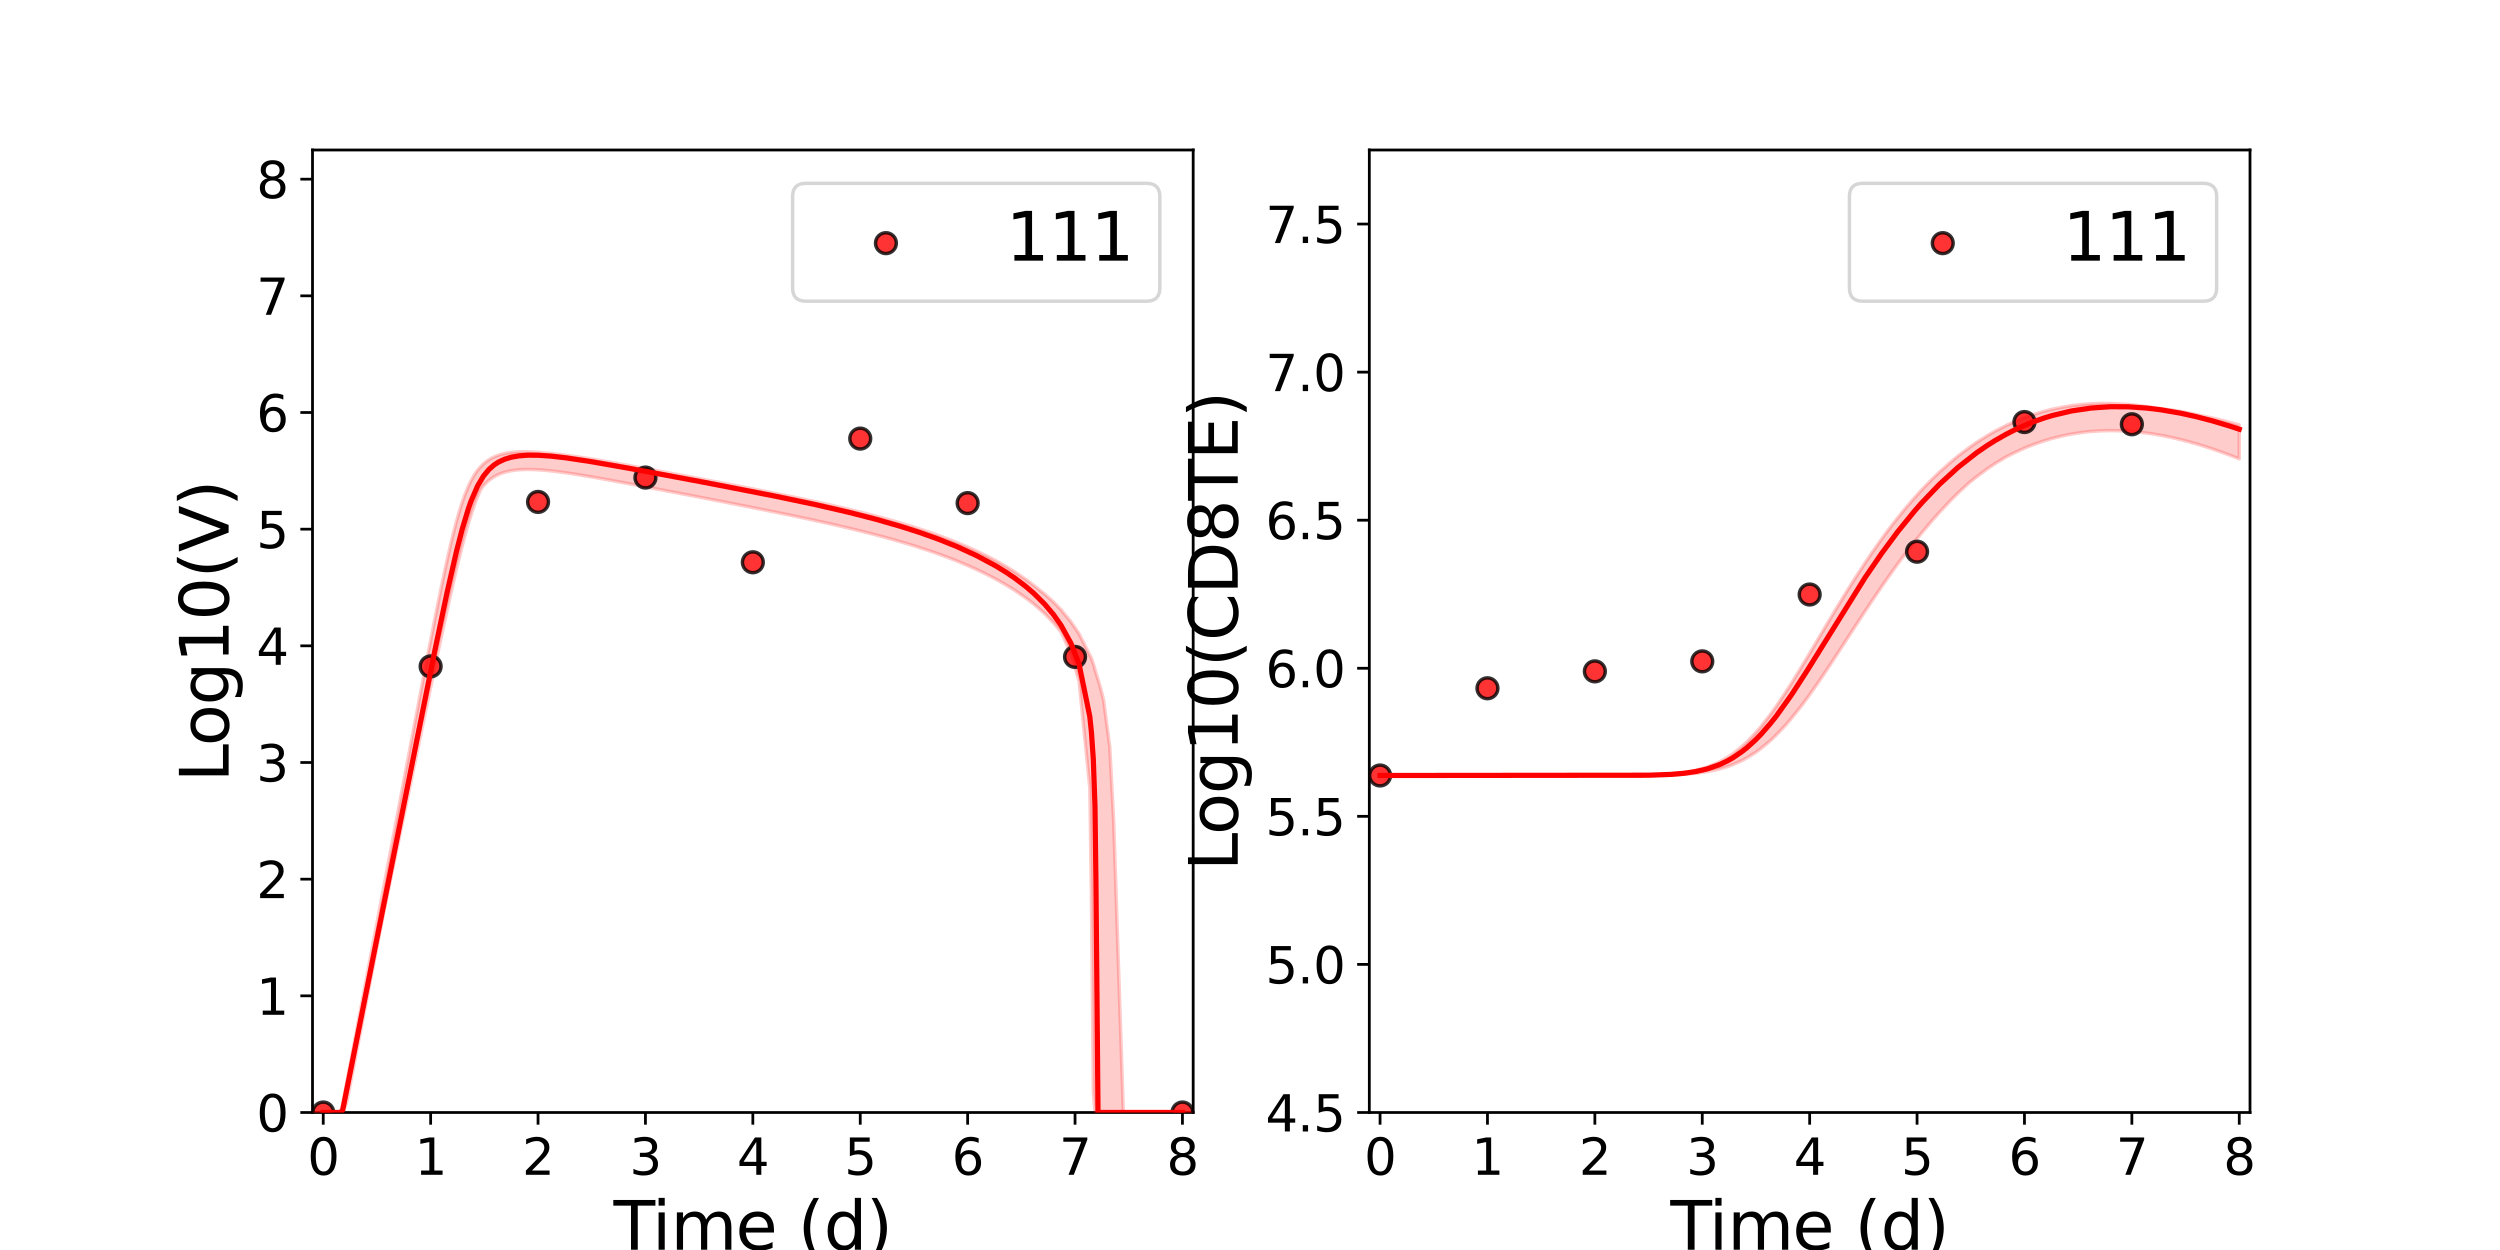 <?xml version="1.0" encoding="utf-8" standalone="no"?>
<!DOCTYPE svg PUBLIC "-//W3C//DTD SVG 1.1//EN"
  "http://www.w3.org/Graphics/SVG/1.1/DTD/svg11.dtd">
<svg xmlns:xlink="http://www.w3.org/1999/xlink" width="720pt" height="360pt" viewBox="0 0 720 360" xmlns="http://www.w3.org/2000/svg" version="1.1">
 <defs>
  <style type="text/css">*{stroke-linejoin: round; stroke-linecap: butt}</style>
 </defs>
 <g id="figure_1">
  <g id="patch_1">
   <path d="M 0 360 
L 720 360 
L 720 0 
L 0 0 
z
" style="fill: #ffffff"/>
  </g>
  <g id="axes_1">
   <g id="patch_2">
    <path d="M 90 320.4 
L 343.636 320.4 
L 343.636 43.2 
L 90 43.2 
z
" style="fill: #ffffff"/>
   </g>
   <g id="matplotlib.axis_1">
    <g id="xtick_1">
     <g id="line2d_1">
      <defs>
       <path id="m0a33c062af" d="M 0 0 
L 0 3.5 
" style="stroke: #000000; stroke-width: 0.8"/>
      </defs>
      <g>
       <use xlink:href="#m0a33c062af" x="93.093" y="320.4" style="stroke: #000000; stroke-width: 0.8"/>
      </g>
     </g>
     <g id="text_1">
      <!-- 0 -->
      <g transform="translate(88.512 338.342) scale(0.144 -0.144)">
       <defs>
        <path id="DejaVuSans-30" d="M 2034 4250 
Q 1547 4250 1301 3770 
Q 1056 3291 1056 2328 
Q 1056 1369 1301 889 
Q 1547 409 2034 409 
Q 2525 409 2770 889 
Q 3016 1369 3016 2328 
Q 3016 3291 2770 3770 
Q 2525 4250 2034 4250 
z
M 2034 4750 
Q 2819 4750 3233 4129 
Q 3647 3509 3647 2328 
Q 3647 1150 3233 529 
Q 2819 -91 2034 -91 
Q 1250 -91 836 529 
Q 422 1150 422 2328 
Q 422 3509 836 4129 
Q 1250 4750 2034 4750 
z
" transform="scale(0.016)"/>
       </defs>
       <use xlink:href="#DejaVuSans-30"/>
      </g>
     </g>
    </g>
    <g id="xtick_2">
     <g id="line2d_2">
      <g>
       <use xlink:href="#m0a33c062af" x="124.024" y="320.4" style="stroke: #000000; stroke-width: 0.8"/>
      </g>
     </g>
     <g id="text_2">
      <!-- 1 -->
      <g transform="translate(119.443 338.342) scale(0.144 -0.144)">
       <defs>
        <path id="DejaVuSans-31" d="M 794 531 
L 1825 531 
L 1825 4091 
L 703 3866 
L 703 4441 
L 1819 4666 
L 2450 4666 
L 2450 531 
L 3481 531 
L 3481 0 
L 794 0 
L 794 531 
z
" transform="scale(0.016)"/>
       </defs>
       <use xlink:href="#DejaVuSans-31"/>
      </g>
     </g>
    </g>
    <g id="xtick_3">
     <g id="line2d_3">
      <g>
       <use xlink:href="#m0a33c062af" x="154.956" y="320.4" style="stroke: #000000; stroke-width: 0.8"/>
      </g>
     </g>
     <g id="text_3">
      <!-- 2 -->
      <g transform="translate(150.375 338.342) scale(0.144 -0.144)">
       <defs>
        <path id="DejaVuSans-32" d="M 1228 531 
L 3431 531 
L 3431 0 
L 469 0 
L 469 531 
Q 828 903 1448 1529 
Q 2069 2156 2228 2338 
Q 2531 2678 2651 2914 
Q 2772 3150 2772 3378 
Q 2772 3750 2511 3984 
Q 2250 4219 1831 4219 
Q 1534 4219 1204 4116 
Q 875 4013 500 3803 
L 500 4441 
Q 881 4594 1212 4672 
Q 1544 4750 1819 4750 
Q 2544 4750 2975 4387 
Q 3406 4025 3406 3419 
Q 3406 3131 3298 2873 
Q 3191 2616 2906 2266 
Q 2828 2175 2409 1742 
Q 1991 1309 1228 531 
z
" transform="scale(0.016)"/>
       </defs>
       <use xlink:href="#DejaVuSans-32"/>
      </g>
     </g>
    </g>
    <g id="xtick_4">
     <g id="line2d_4">
      <g>
       <use xlink:href="#m0a33c062af" x="185.887" y="320.4" style="stroke: #000000; stroke-width: 0.8"/>
      </g>
     </g>
     <g id="text_4">
      <!-- 3 -->
      <g transform="translate(181.306 338.342) scale(0.144 -0.144)">
       <defs>
        <path id="DejaVuSans-33" d="M 2597 2516 
Q 3050 2419 3304 2112 
Q 3559 1806 3559 1356 
Q 3559 666 3084 287 
Q 2609 -91 1734 -91 
Q 1441 -91 1130 -33 
Q 819 25 488 141 
L 488 750 
Q 750 597 1062 519 
Q 1375 441 1716 441 
Q 2309 441 2620 675 
Q 2931 909 2931 1356 
Q 2931 1769 2642 2001 
Q 2353 2234 1838 2234 
L 1294 2234 
L 1294 2753 
L 1863 2753 
Q 2328 2753 2575 2939 
Q 2822 3125 2822 3475 
Q 2822 3834 2567 4026 
Q 2313 4219 1838 4219 
Q 1578 4219 1281 4162 
Q 984 4106 628 3988 
L 628 4550 
Q 988 4650 1302 4700 
Q 1616 4750 1894 4750 
Q 2613 4750 3031 4423 
Q 3450 4097 3450 3541 
Q 3450 3153 3228 2886 
Q 3006 2619 2597 2516 
z
" transform="scale(0.016)"/>
       </defs>
       <use xlink:href="#DejaVuSans-33"/>
      </g>
     </g>
    </g>
    <g id="xtick_5">
     <g id="line2d_5">
      <g>
       <use xlink:href="#m0a33c062af" x="216.818" y="320.4" style="stroke: #000000; stroke-width: 0.8"/>
      </g>
     </g>
     <g id="text_5">
      <!-- 4 -->
      <g transform="translate(212.237 338.342) scale(0.144 -0.144)">
       <defs>
        <path id="DejaVuSans-34" d="M 2419 4116 
L 825 1625 
L 2419 1625 
L 2419 4116 
z
M 2253 4666 
L 3047 4666 
L 3047 1625 
L 3713 1625 
L 3713 1100 
L 3047 1100 
L 3047 0 
L 2419 0 
L 2419 1100 
L 313 1100 
L 313 1709 
L 2253 4666 
z
" transform="scale(0.016)"/>
       </defs>
       <use xlink:href="#DejaVuSans-34"/>
      </g>
     </g>
    </g>
    <g id="xtick_6">
     <g id="line2d_6">
      <g>
       <use xlink:href="#m0a33c062af" x="247.749" y="320.4" style="stroke: #000000; stroke-width: 0.8"/>
      </g>
     </g>
     <g id="text_6">
      <!-- 5 -->
      <g transform="translate(243.168 338.342) scale(0.144 -0.144)">
       <defs>
        <path id="DejaVuSans-35" d="M 691 4666 
L 3169 4666 
L 3169 4134 
L 1269 4134 
L 1269 2991 
Q 1406 3038 1543 3061 
Q 1681 3084 1819 3084 
Q 2600 3084 3056 2656 
Q 3513 2228 3513 1497 
Q 3513 744 3044 326 
Q 2575 -91 1722 -91 
Q 1428 -91 1123 -41 
Q 819 9 494 109 
L 494 744 
Q 775 591 1075 516 
Q 1375 441 1709 441 
Q 2250 441 2565 725 
Q 2881 1009 2881 1497 
Q 2881 1984 2565 2268 
Q 2250 2553 1709 2553 
Q 1456 2553 1204 2497 
Q 953 2441 691 2322 
L 691 4666 
z
" transform="scale(0.016)"/>
       </defs>
       <use xlink:href="#DejaVuSans-35"/>
      </g>
     </g>
    </g>
    <g id="xtick_7">
     <g id="line2d_7">
      <g>
       <use xlink:href="#m0a33c062af" x="278.681" y="320.4" style="stroke: #000000; stroke-width: 0.8"/>
      </g>
     </g>
     <g id="text_7">
      <!-- 6 -->
      <g transform="translate(274.1 338.342) scale(0.144 -0.144)">
       <defs>
        <path id="DejaVuSans-36" d="M 2113 2584 
Q 1688 2584 1439 2293 
Q 1191 2003 1191 1497 
Q 1191 994 1439 701 
Q 1688 409 2113 409 
Q 2538 409 2786 701 
Q 3034 994 3034 1497 
Q 3034 2003 2786 2293 
Q 2538 2584 2113 2584 
z
M 3366 4563 
L 3366 3988 
Q 3128 4100 2886 4159 
Q 2644 4219 2406 4219 
Q 1781 4219 1451 3797 
Q 1122 3375 1075 2522 
Q 1259 2794 1537 2939 
Q 1816 3084 2150 3084 
Q 2853 3084 3261 2657 
Q 3669 2231 3669 1497 
Q 3669 778 3244 343 
Q 2819 -91 2113 -91 
Q 1303 -91 875 529 
Q 447 1150 447 2328 
Q 447 3434 972 4092 
Q 1497 4750 2381 4750 
Q 2619 4750 2861 4703 
Q 3103 4656 3366 4563 
z
" transform="scale(0.016)"/>
       </defs>
       <use xlink:href="#DejaVuSans-36"/>
      </g>
     </g>
    </g>
    <g id="xtick_8">
     <g id="line2d_8">
      <g>
       <use xlink:href="#m0a33c062af" x="309.612" y="320.4" style="stroke: #000000; stroke-width: 0.8"/>
      </g>
     </g>
     <g id="text_8">
      <!-- 7 -->
      <g transform="translate(305.031 338.342) scale(0.144 -0.144)">
       <defs>
        <path id="DejaVuSans-37" d="M 525 4666 
L 3525 4666 
L 3525 4397 
L 1831 0 
L 1172 0 
L 2766 4134 
L 525 4134 
L 525 4666 
z
" transform="scale(0.016)"/>
       </defs>
       <use xlink:href="#DejaVuSans-37"/>
      </g>
     </g>
    </g>
    <g id="xtick_9">
     <g id="line2d_9">
      <g>
       <use xlink:href="#m0a33c062af" x="340.543" y="320.4" style="stroke: #000000; stroke-width: 0.8"/>
      </g>
     </g>
     <g id="text_9">
      <!-- 8 -->
      <g transform="translate(335.962 338.342) scale(0.144 -0.144)">
       <defs>
        <path id="DejaVuSans-38" d="M 2034 2216 
Q 1584 2216 1326 1975 
Q 1069 1734 1069 1313 
Q 1069 891 1326 650 
Q 1584 409 2034 409 
Q 2484 409 2743 651 
Q 3003 894 3003 1313 
Q 3003 1734 2745 1975 
Q 2488 2216 2034 2216 
z
M 1403 2484 
Q 997 2584 770 2862 
Q 544 3141 544 3541 
Q 544 4100 942 4425 
Q 1341 4750 2034 4750 
Q 2731 4750 3128 4425 
Q 3525 4100 3525 3541 
Q 3525 3141 3298 2862 
Q 3072 2584 2669 2484 
Q 3125 2378 3379 2068 
Q 3634 1759 3634 1313 
Q 3634 634 3220 271 
Q 2806 -91 2034 -91 
Q 1263 -91 848 271 
Q 434 634 434 1313 
Q 434 1759 690 2068 
Q 947 2378 1403 2484 
z
M 1172 3481 
Q 1172 3119 1398 2916 
Q 1625 2713 2034 2713 
Q 2441 2713 2670 2916 
Q 2900 3119 2900 3481 
Q 2900 3844 2670 4047 
Q 2441 4250 2034 4250 
Q 1625 4250 1398 4047 
Q 1172 3844 1172 3481 
z
" transform="scale(0.016)"/>
       </defs>
       <use xlink:href="#DejaVuSans-38"/>
      </g>
     </g>
    </g>
    <g id="text_10">
     <!-- Time (d) -->
     <g transform="translate(176.693 359.925) scale(0.192 -0.192)">
      <defs>
       <path id="DejaVuSans-54" d="M -19 4666 
L 3928 4666 
L 3928 4134 
L 2272 4134 
L 2272 0 
L 1638 0 
L 1638 4134 
L -19 4134 
L -19 4666 
z
" transform="scale(0.016)"/>
       <path id="DejaVuSans-69" d="M 603 3500 
L 1178 3500 
L 1178 0 
L 603 0 
L 603 3500 
z
M 603 4863 
L 1178 4863 
L 1178 4134 
L 603 4134 
L 603 4863 
z
" transform="scale(0.016)"/>
       <path id="DejaVuSans-6d" d="M 3328 2828 
Q 3544 3216 3844 3400 
Q 4144 3584 4550 3584 
Q 5097 3584 5394 3201 
Q 5691 2819 5691 2113 
L 5691 0 
L 5113 0 
L 5113 2094 
Q 5113 2597 4934 2840 
Q 4756 3084 4391 3084 
Q 3944 3084 3684 2787 
Q 3425 2491 3425 1978 
L 3425 0 
L 2847 0 
L 2847 2094 
Q 2847 2600 2669 2842 
Q 2491 3084 2119 3084 
Q 1678 3084 1418 2786 
Q 1159 2488 1159 1978 
L 1159 0 
L 581 0 
L 581 3500 
L 1159 3500 
L 1159 2956 
Q 1356 3278 1631 3431 
Q 1906 3584 2284 3584 
Q 2666 3584 2933 3390 
Q 3200 3197 3328 2828 
z
" transform="scale(0.016)"/>
       <path id="DejaVuSans-65" d="M 3597 1894 
L 3597 1613 
L 953 1613 
Q 991 1019 1311 708 
Q 1631 397 2203 397 
Q 2534 397 2845 478 
Q 3156 559 3463 722 
L 3463 178 
Q 3153 47 2828 -22 
Q 2503 -91 2169 -91 
Q 1331 -91 842 396 
Q 353 884 353 1716 
Q 353 2575 817 3079 
Q 1281 3584 2069 3584 
Q 2775 3584 3186 3129 
Q 3597 2675 3597 1894 
z
M 3022 2063 
Q 3016 2534 2758 2815 
Q 2500 3097 2075 3097 
Q 1594 3097 1305 2825 
Q 1016 2553 972 2059 
L 3022 2063 
z
" transform="scale(0.016)"/>
       <path id="DejaVuSans-20" transform="scale(0.016)"/>
       <path id="DejaVuSans-28" d="M 1984 4856 
Q 1566 4138 1362 3434 
Q 1159 2731 1159 2009 
Q 1159 1288 1364 580 
Q 1569 -128 1984 -844 
L 1484 -844 
Q 1016 -109 783 600 
Q 550 1309 550 2009 
Q 550 2706 781 3412 
Q 1013 4119 1484 4856 
L 1984 4856 
z
" transform="scale(0.016)"/>
       <path id="DejaVuSans-64" d="M 2906 2969 
L 2906 4863 
L 3481 4863 
L 3481 0 
L 2906 0 
L 2906 525 
Q 2725 213 2448 61 
Q 2172 -91 1784 -91 
Q 1150 -91 751 415 
Q 353 922 353 1747 
Q 353 2572 751 3078 
Q 1150 3584 1784 3584 
Q 2172 3584 2448 3432 
Q 2725 3281 2906 2969 
z
M 947 1747 
Q 947 1113 1208 752 
Q 1469 391 1925 391 
Q 2381 391 2643 752 
Q 2906 1113 2906 1747 
Q 2906 2381 2643 2742 
Q 2381 3103 1925 3103 
Q 1469 3103 1208 2742 
Q 947 2381 947 1747 
z
" transform="scale(0.016)"/>
       <path id="DejaVuSans-29" d="M 513 4856 
L 1013 4856 
Q 1481 4119 1714 3412 
Q 1947 2706 1947 2009 
Q 1947 1309 1714 600 
Q 1481 -109 1013 -844 
L 513 -844 
Q 928 -128 1133 580 
Q 1338 1288 1338 2009 
Q 1338 2731 1133 3434 
Q 928 4138 513 4856 
z
" transform="scale(0.016)"/>
      </defs>
      <use xlink:href="#DejaVuSans-54"/>
      <use xlink:href="#DejaVuSans-69" x="57.959"/>
      <use xlink:href="#DejaVuSans-6d" x="85.742"/>
      <use xlink:href="#DejaVuSans-65" x="183.154"/>
      <use xlink:href="#DejaVuSans-20" x="244.678"/>
      <use xlink:href="#DejaVuSans-28" x="276.465"/>
      <use xlink:href="#DejaVuSans-64" x="315.479"/>
      <use xlink:href="#DejaVuSans-29" x="378.955"/>
     </g>
    </g>
   </g>
   <g id="matplotlib.axis_2">
    <g id="ytick_1">
     <g id="line2d_10">
      <defs>
       <path id="me1264d3f5f" d="M 0 0 
L -3.5 0 
" style="stroke: #000000; stroke-width: 0.8"/>
      </defs>
      <g>
       <use xlink:href="#me1264d3f5f" x="90" y="320.4" style="stroke: #000000; stroke-width: 0.8"/>
      </g>
     </g>
     <g id="text_11">
      <!-- 0 -->
      <g transform="translate(73.838 325.871) scale(0.144 -0.144)">
       <use xlink:href="#DejaVuSans-30"/>
      </g>
     </g>
    </g>
    <g id="ytick_2">
     <g id="line2d_11">
      <g>
       <use xlink:href="#me1264d3f5f" x="90" y="286.8" style="stroke: #000000; stroke-width: 0.8"/>
      </g>
     </g>
     <g id="text_12">
      <!-- 1 -->
      <g transform="translate(73.838 292.271) scale(0.144 -0.144)">
       <use xlink:href="#DejaVuSans-31"/>
      </g>
     </g>
    </g>
    <g id="ytick_3">
     <g id="line2d_12">
      <g>
       <use xlink:href="#me1264d3f5f" x="90" y="253.2" style="stroke: #000000; stroke-width: 0.8"/>
      </g>
     </g>
     <g id="text_13">
      <!-- 2 -->
      <g transform="translate(73.838 258.671) scale(0.144 -0.144)">
       <use xlink:href="#DejaVuSans-32"/>
      </g>
     </g>
    </g>
    <g id="ytick_4">
     <g id="line2d_13">
      <g>
       <use xlink:href="#me1264d3f5f" x="90" y="219.6" style="stroke: #000000; stroke-width: 0.8"/>
      </g>
     </g>
     <g id="text_14">
      <!-- 3 -->
      <g transform="translate(73.838 225.071) scale(0.144 -0.144)">
       <use xlink:href="#DejaVuSans-33"/>
      </g>
     </g>
    </g>
    <g id="ytick_5">
     <g id="line2d_14">
      <g>
       <use xlink:href="#me1264d3f5f" x="90" y="186" style="stroke: #000000; stroke-width: 0.8"/>
      </g>
     </g>
     <g id="text_15">
      <!-- 4 -->
      <g transform="translate(73.838 191.471) scale(0.144 -0.144)">
       <use xlink:href="#DejaVuSans-34"/>
      </g>
     </g>
    </g>
    <g id="ytick_6">
     <g id="line2d_15">
      <g>
       <use xlink:href="#me1264d3f5f" x="90" y="152.4" style="stroke: #000000; stroke-width: 0.8"/>
      </g>
     </g>
     <g id="text_16">
      <!-- 5 -->
      <g transform="translate(73.838 157.871) scale(0.144 -0.144)">
       <use xlink:href="#DejaVuSans-35"/>
      </g>
     </g>
    </g>
    <g id="ytick_7">
     <g id="line2d_16">
      <g>
       <use xlink:href="#me1264d3f5f" x="90" y="118.8" style="stroke: #000000; stroke-width: 0.8"/>
      </g>
     </g>
     <g id="text_17">
      <!-- 6 -->
      <g transform="translate(73.838 124.271) scale(0.144 -0.144)">
       <use xlink:href="#DejaVuSans-36"/>
      </g>
     </g>
    </g>
    <g id="ytick_8">
     <g id="line2d_17">
      <g>
       <use xlink:href="#me1264d3f5f" x="90" y="85.2" style="stroke: #000000; stroke-width: 0.8"/>
      </g>
     </g>
     <g id="text_18">
      <!-- 7 -->
      <g transform="translate(73.838 90.671) scale(0.144 -0.144)">
       <use xlink:href="#DejaVuSans-37"/>
      </g>
     </g>
    </g>
    <g id="ytick_9">
     <g id="line2d_18">
      <g>
       <use xlink:href="#me1264d3f5f" x="90" y="51.6" style="stroke: #000000; stroke-width: 0.8"/>
      </g>
     </g>
     <g id="text_19">
      <!-- 8 -->
      <g transform="translate(73.838 57.071) scale(0.144 -0.144)">
       <use xlink:href="#DejaVuSans-38"/>
      </g>
     </g>
    </g>
    <g id="text_20">
     <!-- Log10(V) -->
     <g transform="translate(65.845 225.224) rotate(-90) scale(0.192 -0.192)">
      <defs>
       <path id="DejaVuSans-4c" d="M 628 4666 
L 1259 4666 
L 1259 531 
L 3531 531 
L 3531 0 
L 628 0 
L 628 4666 
z
" transform="scale(0.016)"/>
       <path id="DejaVuSans-6f" d="M 1959 3097 
Q 1497 3097 1228 2736 
Q 959 2375 959 1747 
Q 959 1119 1226 758 
Q 1494 397 1959 397 
Q 2419 397 2687 759 
Q 2956 1122 2956 1747 
Q 2956 2369 2687 2733 
Q 2419 3097 1959 3097 
z
M 1959 3584 
Q 2709 3584 3137 3096 
Q 3566 2609 3566 1747 
Q 3566 888 3137 398 
Q 2709 -91 1959 -91 
Q 1206 -91 779 398 
Q 353 888 353 1747 
Q 353 2609 779 3096 
Q 1206 3584 1959 3584 
z
" transform="scale(0.016)"/>
       <path id="DejaVuSans-67" d="M 2906 1791 
Q 2906 2416 2648 2759 
Q 2391 3103 1925 3103 
Q 1463 3103 1205 2759 
Q 947 2416 947 1791 
Q 947 1169 1205 825 
Q 1463 481 1925 481 
Q 2391 481 2648 825 
Q 2906 1169 2906 1791 
z
M 3481 434 
Q 3481 -459 3084 -895 
Q 2688 -1331 1869 -1331 
Q 1566 -1331 1297 -1286 
Q 1028 -1241 775 -1147 
L 775 -588 
Q 1028 -725 1275 -790 
Q 1522 -856 1778 -856 
Q 2344 -856 2625 -561 
Q 2906 -266 2906 331 
L 2906 616 
Q 2728 306 2450 153 
Q 2172 0 1784 0 
Q 1141 0 747 490 
Q 353 981 353 1791 
Q 353 2603 747 3093 
Q 1141 3584 1784 3584 
Q 2172 3584 2450 3431 
Q 2728 3278 2906 2969 
L 2906 3500 
L 3481 3500 
L 3481 434 
z
" transform="scale(0.016)"/>
       <path id="DejaVuSans-56" d="M 1831 0 
L 50 4666 
L 709 4666 
L 2188 738 
L 3669 4666 
L 4325 4666 
L 2547 0 
L 1831 0 
z
" transform="scale(0.016)"/>
      </defs>
      <use xlink:href="#DejaVuSans-4c"/>
      <use xlink:href="#DejaVuSans-6f" x="53.963"/>
      <use xlink:href="#DejaVuSans-67" x="115.145"/>
      <use xlink:href="#DejaVuSans-31" x="178.621"/>
      <use xlink:href="#DejaVuSans-30" x="242.244"/>
      <use xlink:href="#DejaVuSans-28" x="305.867"/>
      <use xlink:href="#DejaVuSans-56" x="344.881"/>
      <use xlink:href="#DejaVuSans-29" x="413.289"/>
     </g>
    </g>
   </g>
   <g id="patch_3">
    <path d="M 90 320.4 
L 90 43.2 
" style="fill: none; stroke: #000000; stroke-width: 0.8; stroke-linejoin: miter; stroke-linecap: square"/>
   </g>
   <g id="patch_4">
    <path d="M 343.636 320.4 
L 343.636 43.2 
" style="fill: none; stroke: #000000; stroke-width: 0.8; stroke-linejoin: miter; stroke-linecap: square"/>
   </g>
   <g id="patch_5">
    <path d="M 90 320.4 
L 343.636 320.4 
" style="fill: none; stroke: #000000; stroke-width: 0.8; stroke-linejoin: miter; stroke-linecap: square"/>
   </g>
   <g id="patch_6">
    <path d="M 90 43.2 
L 343.636 43.2 
" style="fill: none; stroke: #000000; stroke-width: 0.8; stroke-linejoin: miter; stroke-linecap: square"/>
   </g>
   <g id="PolyCollection_1">
    <defs>
     <path id="m815c08f122" d="M 93.093 -39.6 
L 93.093 -39.6 
L 93.095 -39.6 
L 93.109 -39.6 
L 93.252 -39.6 
L 93.428 -39.6 
L 93.907 -39.6 
L 94.227 -39.6 
L 95.071 -39.6 
L 95.526 -39.6 
L 96.601 -39.6 
L 97.126 -39.6 
L 98.122 -39.6 
L 98.712 -39.6 
L 99.731 -42.064 
L 100.364 -45.12 
L 101.366 -50.28 
L 102.034 -53.709 
L 103.031 -58.831 
L 103.723 -62.378 
L 104.709 -67.44 
L 105.417 -71.071 
L 106.487 -76.558 
L 107.178 -80.106 
L 108.111 -84.888 
L 108.823 -88.542 
L 109.827 -93.69 
L 110.53 -97.247 
L 111.461 -101.727 
L 112.175 -105.165 
L 113.166 -109.932 
L 113.868 -113.313 
L 114.786 -117.729 
L 115.497 -121.152 
L 116.47 -125.832 
L 117.17 -129.2 
L 118.081 -133.577 
L 118.789 -136.978 
L 119.753 -141.606 
L 120.45 -144.951 
L 121.357 -149.295 
L 122.062 -152.67 
L 123.023 -157.259 
L 123.719 -160.58 
L 124.631 -164.912 
L 125.337 -168.258 
L 126.31 -172.833 
L 127.013 -176.123 
L 128.049 -180.917 
L 128.742 -184.09 
L 129.687 -188.346 
L 130.407 -191.527 
L 131.438 -195.952 
L 132.163 -198.966 
L 133.141 -202.861 
L 133.882 -205.647 
L 134.929 -209.335 
L 135.666 -211.707 
L 136.793 -215.001 
L 137.531 -216.901 
L 138.48 -219.077 
L 139.22 -220.084 
L 140.117 -221.034 
L 140.826 -221.662 
L 141.579 -222.225 
L 142.332 -222.702 
L 142.968 -223.049 
L 143.636 -223.366 
L 144.226 -223.607 
L 144.817 -223.82 
L 145.342 -223.981 
L 145.877 -224.129 
L 146.344 -224.239 
L 146.825 -224.342 
L 147.237 -224.418 
L 147.669 -224.491 
L 148.035 -224.543 
L 148.421 -224.591 
L 148.748 -224.629 
L 149.094 -224.663 
L 149.39 -224.688 
L 149.701 -224.711 
L 149.972 -224.73 
L 150.253 -224.745 
L 150.505 -224.757 
L 150.761 -224.766 
L 151.018 -224.775 
L 151.243 -224.78 
L 151.484 -224.784 
L 151.724 -224.787 
L 151.941 -224.787 
L 152.16 -224.787 
L 152.378 -224.786 
L 152.597 -224.785 
L 152.816 -224.781 
L 153.035 -224.777 
L 153.254 -224.771 
L 153.473 -224.763 
L 153.691 -224.754 
L 153.91 -224.746 
L 154.129 -224.738 
L 154.348 -224.729 
L 154.567 -224.717 
L 154.785 -224.705 
L 155.004 -224.693 
L 155.223 -224.678 
L 155.442 -224.663 
L 155.661 -224.647 
L 155.88 -224.632 
L 156.098 -224.616 
L 156.317 -224.6 
L 156.536 -224.581 
L 156.755 -224.562 
L 156.974 -224.544 
L 157.193 -224.523 
L 157.411 -224.501 
L 157.63 -224.48 
L 157.849 -224.458 
L 158.068 -224.437 
L 158.287 -224.415 
L 158.506 -224.393 
L 158.724 -224.369 
L 158.943 -224.344 
L 159.162 -224.32 
L 159.381 -224.295 
L 159.6 -224.268 
L 159.818 -224.242 
L 160.037 -224.216 
L 160.257 -224.19 
L 160.477 -224.163 
L 160.699 -224.134 
L 160.922 -224.106 
L 161.147 -224.077 
L 161.374 -224.047 
L 161.603 -224.016 
L 161.833 -223.984 
L 162.066 -223.952 
L 162.302 -223.92 
L 162.539 -223.887 
L 162.779 -223.854 
L 163.022 -223.819 
L 164.195 -223.647 
L 164.549 -223.594 
L 165.833 -223.396 
L 166.302 -223.321 
L 167.644 -223.104 
L 168.232 -223.007 
L 169.65 -222.768 
L 170.353 -222.648 
L 171.847 -222.387 
L 172.661 -222.244 
L 174.241 -221.962 
L 175.162 -221.796 
L 176.834 -221.491 
L 177.861 -221.302 
L 179.635 -220.974 
L 180.765 -220.763 
L 182.854 -220.371 
L 184.045 -220.146 
L 185.995 -219.777 
L 187.309 -219.527 
L 189.581 -219.094 
L 190.974 -218.827 
L 193.182 -218.404 
L 194.697 -218.113 
L 197.205 -217.63 
L 198.792 -217.323 
L 201.197 -216.858 
L 202.894 -216.529 
L 205.539 -216.016 
L 207.29 -215.674 
L 209.805 -215.183 
L 211.639 -214.823 
L 214.324 -214.294 
L 216.192 -213.924 
L 218.999 -213.364 
L 220.87 -212.988 
L 223.418 -212.473 
L 225.352 -212.077 
L 228.028 -211.524 
L 229.986 -211.114 
L 232.76 -210.525 
L 234.722 -210.1 
L 237.588 -209.47 
L 239.548 -209.029 
L 242.204 -208.42 
L 244.234 -207.941 
L 247.054 -207.262 
L 249.136 -206.741 
L 252.132 -205.974 
L 254.262 -205.404 
L 257.355 -204.552 
L 259.544 -203.918 
L 262.637 -202.989 
L 264.893 -202.273 
L 267.986 -201.249 
L 270.298 -200.44 
L 273.392 -199.294 
L 275.746 -198.366 
L 278.839 -197.069 
L 281.224 -195.998 
L 284.318 -194.505 
L 286.73 -193.249 
L 289.823 -191.49 
L 292.261 -189.982 
L 295.355 -187.844 
L 297.823 -185.95 
L 300.916 -183.227 
L 303.418 -180.615 
L 305.574 -177.98 
L 308.449 -171.745 
L 310.771 -163.768 
L 313.864 -133.078 
L 314.324 -101.965 
L 314.869 -45.549 
L 315.348 -39.6 
L 315.496 -39.6 
L 315.545 -39.6 
L 315.569 -39.6 
L 315.598 -39.6 
L 315.621 -39.6 
L 315.646 -39.6 
L 315.671 -39.6 
L 315.698 -39.6 
L 315.733 -39.6 
L 315.744 -39.6 
L 315.746 -39.6 
L 315.767 -39.6 
L 315.804 -39.6 
L 315.852 -39.6 
L 315.92 -39.6 
L 315.998 -39.6 
L 316.108 -39.6 
L 316.225 -39.6 
L 316.408 -39.6 
L 316.617 -39.6 
L 316.705 -39.6 
L 317.476 -39.6 
L 317.873 -39.6 
L 319.618 -39.6 
L 320.739 -39.6 
L 323.528 -39.6 
L 324.948 -39.6 
L 328.041 -39.6 
L 329.695 -39.6 
L 332.789 -39.6 
L 334.659 -39.6 
L 337.752 -39.6 
L 339.816 -39.6 
L 340.543 -39.6 
L 340.543 -39.6 
L 340.543 -39.6 
L 339.816 -39.6 
L 337.752 -39.6 
L 334.659 -39.6 
L 332.789 -39.6 
L 329.695 -39.6 
L 328.041 -39.6 
L 324.948 -39.6 
L 323.528 -39.6 
L 320.739 -123.528 
L 319.618 -144.812 
L 317.873 -158.102 
L 317.476 -159.835 
L 316.705 -162.735 
L 316.617 -163.021 
L 316.408 -163.704 
L 316.225 -164.298 
L 316.108 -164.678 
L 315.998 -165.035 
L 315.92 -165.291 
L 315.852 -165.514 
L 315.804 -165.67 
L 315.767 -165.789 
L 315.746 -165.857 
L 315.744 -165.864 
L 315.733 -165.898 
L 315.698 -166.012 
L 315.671 -166.102 
L 315.646 -166.183 
L 315.621 -166.265 
L 315.598 -166.345 
L 315.569 -166.444 
L 315.545 -166.53 
L 315.496 -166.699 
L 315.348 -167.213 
L 314.869 -168.871 
L 314.324 -170.38 
L 313.864 -171.335 
L 310.771 -177.454 
L 308.449 -180.893 
L 305.574 -184.395 
L 303.418 -186.619 
L 300.916 -188.867 
L 297.823 -191.333 
L 295.355 -193.165 
L 292.261 -195.288 
L 289.823 -196.797 
L 286.73 -198.548 
L 284.318 -199.816 
L 281.224 -201.313 
L 278.839 -202.397 
L 275.746 -203.702 
L 273.392 -204.642 
L 270.298 -205.798 
L 267.986 -206.622 
L 264.893 -207.659 
L 262.637 -208.384 
L 259.544 -209.324 
L 257.355 -209.966 
L 254.262 -210.828 
L 252.132 -211.403 
L 249.136 -212.176 
L 247.054 -212.699 
L 244.234 -213.382 
L 242.204 -213.862 
L 239.548 -214.471 
L 237.588 -214.911 
L 234.722 -215.539 
L 232.76 -215.962 
L 229.986 -216.546 
L 228.028 -216.953 
L 225.352 -217.5 
L 223.418 -217.891 
L 220.87 -218.399 
L 218.999 -218.77 
L 216.192 -219.32 
L 214.324 -219.684 
L 211.639 -220.203 
L 209.805 -220.556 
L 207.29 -221.037 
L 205.539 -221.372 
L 202.894 -221.875 
L 201.197 -222.196 
L 198.792 -222.651 
L 197.205 -222.95 
L 194.697 -223.422 
L 193.182 -223.706 
L 190.974 -224.119 
L 189.581 -224.379 
L 187.309 -224.801 
L 185.995 -225.044 
L 184.045 -225.403 
L 182.854 -225.621 
L 180.765 -226.001 
L 179.635 -226.205 
L 177.861 -226.523 
L 176.834 -226.705 
L 175.162 -226.997 
L 174.241 -227.157 
L 172.661 -227.425 
L 171.847 -227.562 
L 170.353 -227.807 
L 169.65 -227.921 
L 168.232 -228.143 
L 167.644 -228.234 
L 166.302 -228.434 
L 165.833 -228.502 
L 164.549 -228.687 
L 164.195 -228.737 
L 163.022 -228.898 
L 162.779 -228.931 
L 162.539 -228.963 
L 162.302 -228.994 
L 162.066 -229.023 
L 161.833 -229.052 
L 161.603 -229.081 
L 161.374 -229.11 
L 161.147 -229.138 
L 160.922 -229.165 
L 160.699 -229.191 
L 160.477 -229.217 
L 160.257 -229.242 
L 160.037 -229.266 
L 159.818 -229.29 
L 159.6 -229.314 
L 159.381 -229.337 
L 159.162 -229.359 
L 158.943 -229.381 
L 158.724 -229.403 
L 158.506 -229.423 
L 158.287 -229.444 
L 158.068 -229.464 
L 157.849 -229.483 
L 157.63 -229.501 
L 157.411 -229.519 
L 157.193 -229.536 
L 156.974 -229.553 
L 156.755 -229.573 
L 156.536 -229.594 
L 156.317 -229.616 
L 156.098 -229.636 
L 155.88 -229.655 
L 155.661 -229.674 
L 155.442 -229.692 
L 155.223 -229.711 
L 155.004 -229.73 
L 154.785 -229.746 
L 154.567 -229.761 
L 154.348 -229.777 
L 154.129 -229.792 
L 153.91 -229.804 
L 153.691 -229.816 
L 153.473 -229.828 
L 153.254 -229.84 
L 153.035 -229.852 
L 152.816 -229.862 
L 152.597 -229.87 
L 152.378 -229.877 
L 152.16 -229.885 
L 151.941 -229.89 
L 151.724 -229.893 
L 151.484 -229.897 
L 151.243 -229.901 
L 151.018 -229.904 
L 150.761 -229.903 
L 150.505 -229.901 
L 150.253 -229.898 
L 149.972 -229.891 
L 149.701 -229.884 
L 149.39 -229.873 
L 149.094 -229.86 
L 148.748 -229.839 
L 148.421 -229.818 
L 148.035 -229.786 
L 147.669 -229.751 
L 147.237 -229.704 
L 146.825 -229.651 
L 146.344 -229.578 
L 145.877 -229.498 
L 145.342 -229.39 
L 144.817 -229.27 
L 144.226 -229.112 
L 143.636 -228.928 
L 142.968 -228.688 
L 142.332 -228.42 
L 141.579 -228.05 
L 140.826 -227.616 
L 140.117 -227.126 
L 139.22 -226.392 
L 138.48 -225.666 
L 137.531 -224.56 
L 136.793 -223.527 
L 135.666 -221.584 
L 134.929 -220.049 
L 133.882 -217.53 
L 133.141 -215.434 
L 132.163 -212.336 
L 131.438 -209.754 
L 130.407 -205.782 
L 129.687 -202.772 
L 128.742 -198.623 
L 128.049 -195.432 
L 127.013 -190.506 
L 126.31 -187.065 
L 125.337 -182.22 
L 124.631 -178.636 
L 123.719 -173.969 
L 123.023 -170.375 
L 122.062 -165.388 
L 121.357 -161.709 
L 120.45 -156.966 
L 119.753 -153.306 
L 118.789 -148.24 
L 118.081 -144.511 
L 117.17 -139.713 
L 116.47 -136.016 
L 115.497 -130.882 
L 114.786 -127.123 
L 113.868 -122.276 
L 113.166 -118.561 
L 112.175 -113.331 
L 111.461 -109.554 
L 110.53 -104.634 
L 109.827 -100.911 
L 108.823 -95.607 
L 108.111 -91.84 
L 107.178 -86.909 
L 106.487 -83.251 
L 105.417 -77.594 
L 104.709 -73.854 
L 103.723 -68.629 
L 103.031 -64.974 
L 102.034 -59.693 
L 101.366 -56.165 
L 100.364 -50.836 
L 99.731 -47.477 
L 98.712 -42.06 
L 98.122 -39.642 
L 97.126 -39.6 
L 96.601 -39.6 
L 95.526 -39.6 
L 95.071 -39.6 
L 94.227 -39.6 
L 93.907 -39.6 
L 93.428 -39.6 
L 93.252 -39.6 
L 93.109 -39.6 
L 93.095 -39.6 
L 93.093 -39.6 
z
" style="stroke: #ff0000; stroke-opacity: 0.2"/>
    </defs>
    <g clip-path="url(#p2017aa0c4b)">
     <use xlink:href="#m815c08f122" x="0" y="360" style="fill: #ff0000; fill-opacity: 0.2; stroke: #ff0000; stroke-opacity: 0.2"/>
    </g>
   </g>
   <g id="legend_1">
    <g id="patch_7">
     <path d="M 232.108 86.742 
L 330.196 86.742 
Q 334.036 86.742 334.036 82.902 
L 334.036 56.64 
Q 334.036 52.8 330.196 52.8 
L 232.108 52.8 
Q 228.268 52.8 228.268 56.64 
L 228.268 82.902 
Q 228.268 86.742 232.108 86.742 
z
" style="fill: #ffffff; opacity: 0.8; stroke: #cccccc; stroke-linejoin: miter"/>
    </g>
    <g id="PathCollection_1">
     <defs>
      <path id="maac489815a" d="M 0 3 
C 0.796 3 1.559 2.684 2.121 2.121 
C 2.684 1.559 3 0.796 3 0 
C 3 -0.796 2.684 -1.559 2.121 -2.121 
C 1.559 -2.684 0.796 -3 0 -3 
C -0.796 -3 -1.559 -2.684 -2.121 -2.121 
C -2.684 -1.559 -3 -0.796 -3 0 
C -3 0.796 -2.684 1.559 -2.121 2.121 
C -1.559 2.684 -0.796 3 0 3 
z
" style="stroke: #000000; stroke-opacity: 0.8"/>
     </defs>
     <g>
      <use xlink:href="#maac489815a" x="255.148" y="70.029" style="fill: #ff0000; fill-opacity: 0.8; stroke: #000000; stroke-opacity: 0.8"/>
     </g>
    </g>
    <g id="text_21">
     <!-- 111 -->
     <g transform="translate(289.708 75.069) scale(0.192 -0.192)">
      <use xlink:href="#DejaVuSans-31"/>
      <use xlink:href="#DejaVuSans-31" x="63.623"/>
      <use xlink:href="#DejaVuSans-31" x="127.246"/>
     </g>
    </g>
   </g>
   <g id="PathCollection_2">
    <g clip-path="url(#p2017aa0c4b)">
     <use xlink:href="#maac489815a" x="93.093" y="320.4" style="fill: #ff0000; fill-opacity: 0.8; stroke: #000000; stroke-opacity: 0.8"/>
     <use xlink:href="#maac489815a" x="124.024" y="191.916" style="fill: #ff0000; fill-opacity: 0.8; stroke: #000000; stroke-opacity: 0.8"/>
     <use xlink:href="#maac489815a" x="154.956" y="144.554" style="fill: #ff0000; fill-opacity: 0.8; stroke: #000000; stroke-opacity: 0.8"/>
     <use xlink:href="#maac489815a" x="185.887" y="137.537" style="fill: #ff0000; fill-opacity: 0.8; stroke: #000000; stroke-opacity: 0.8"/>
     <use xlink:href="#maac489815a" x="216.818" y="161.939" style="fill: #ff0000; fill-opacity: 0.8; stroke: #000000; stroke-opacity: 0.8"/>
     <use xlink:href="#maac489815a" x="247.749" y="126.316" style="fill: #ff0000; fill-opacity: 0.8; stroke: #000000; stroke-opacity: 0.8"/>
     <use xlink:href="#maac489815a" x="278.681" y="144.892" style="fill: #ff0000; fill-opacity: 0.8; stroke: #000000; stroke-opacity: 0.8"/>
     <use xlink:href="#maac489815a" x="309.612" y="189.192" style="fill: #ff0000; fill-opacity: 0.8; stroke: #000000; stroke-opacity: 0.8"/>
     <use xlink:href="#maac489815a" x="340.543" y="320.4" style="fill: #ff0000; fill-opacity: 0.8; stroke: #000000; stroke-opacity: 0.8"/>
    </g>
   </g>
   <g id="line2d_19">
    <path d="M 93.093 320.4 
L 98.122 320.4 
L 98.712 319.6 
L 107.178 277.169 
L 125.337 186.881 
L 128.742 170.708 
L 131.438 158.903 
L 133.141 152.306 
L 134.929 146.401 
L 135.666 144.314 
L 137.531 139.984 
L 139.22 137.135 
L 140.826 135.19 
L 142.332 133.879 
L 143.636 133.042 
L 145.342 132.256 
L 147.237 131.68 
L 149.39 131.296 
L 151.941 131.099 
L 155.004 131.113 
L 158.724 131.368 
L 163.022 131.863 
L 170.353 132.973 
L 180.765 134.797 
L 202.894 138.932 
L 223.418 142.931 
L 234.722 145.305 
L 244.234 147.495 
L 252.132 149.517 
L 259.544 151.648 
L 264.893 153.367 
L 270.298 155.297 
L 275.746 157.487 
L 281.224 160.004 
L 286.73 162.952 
L 289.823 164.85 
L 292.261 166.502 
L 295.355 168.846 
L 297.823 170.967 
L 300.916 174.05 
L 303.418 177.024 
L 305.574 180.084 
L 308.449 185.314 
L 310.771 191.281 
L 313.864 206.384 
L 314.324 210.807 
L 314.869 218.586 
L 315.348 232.006 
L 315.621 252.996 
L 316.225 320.4 
L 340.543 320.4 
L 340.543 320.4 
" clip-path="url(#p2017aa0c4b)" style="fill: none; stroke: #ff0000; stroke-width: 1.5; stroke-linecap: square"/>
   </g>
  </g>
  <g id="axes_2">
   <g id="patch_8">
    <path d="M 394.364 320.4 
L 648 320.4 
L 648 43.2 
L 394.364 43.2 
z
" style="fill: #ffffff"/>
   </g>
   <g id="matplotlib.axis_3">
    <g id="xtick_10">
     <g id="line2d_20">
      <g>
       <use xlink:href="#m0a33c062af" x="397.457" y="320.4" style="stroke: #000000; stroke-width: 0.8"/>
      </g>
     </g>
     <g id="text_22">
      <!-- 0 -->
      <g transform="translate(392.876 338.342) scale(0.144 -0.144)">
       <use xlink:href="#DejaVuSans-30"/>
      </g>
     </g>
    </g>
    <g id="xtick_11">
     <g id="line2d_21">
      <g>
       <use xlink:href="#m0a33c062af" x="428.388" y="320.4" style="stroke: #000000; stroke-width: 0.8"/>
      </g>
     </g>
     <g id="text_23">
      <!-- 1 -->
      <g transform="translate(423.807 338.342) scale(0.144 -0.144)">
       <use xlink:href="#DejaVuSans-31"/>
      </g>
     </g>
    </g>
    <g id="xtick_12">
     <g id="line2d_22">
      <g>
       <use xlink:href="#m0a33c062af" x="459.319" y="320.4" style="stroke: #000000; stroke-width: 0.8"/>
      </g>
     </g>
     <g id="text_24">
      <!-- 2 -->
      <g transform="translate(454.738 338.342) scale(0.144 -0.144)">
       <use xlink:href="#DejaVuSans-32"/>
      </g>
     </g>
    </g>
    <g id="xtick_13">
     <g id="line2d_23">
      <g>
       <use xlink:href="#m0a33c062af" x="490.251" y="320.4" style="stroke: #000000; stroke-width: 0.8"/>
      </g>
     </g>
     <g id="text_25">
      <!-- 3 -->
      <g transform="translate(485.67 338.342) scale(0.144 -0.144)">
       <use xlink:href="#DejaVuSans-33"/>
      </g>
     </g>
    </g>
    <g id="xtick_14">
     <g id="line2d_24">
      <g>
       <use xlink:href="#m0a33c062af" x="521.182" y="320.4" style="stroke: #000000; stroke-width: 0.8"/>
      </g>
     </g>
     <g id="text_26">
      <!-- 4 -->
      <g transform="translate(516.601 338.342) scale(0.144 -0.144)">
       <use xlink:href="#DejaVuSans-34"/>
      </g>
     </g>
    </g>
    <g id="xtick_15">
     <g id="line2d_25">
      <g>
       <use xlink:href="#m0a33c062af" x="552.113" y="320.4" style="stroke: #000000; stroke-width: 0.8"/>
      </g>
     </g>
     <g id="text_27">
      <!-- 5 -->
      <g transform="translate(547.532 338.342) scale(0.144 -0.144)">
       <use xlink:href="#DejaVuSans-35"/>
      </g>
     </g>
    </g>
    <g id="xtick_16">
     <g id="line2d_26">
      <g>
       <use xlink:href="#m0a33c062af" x="583.044" y="320.4" style="stroke: #000000; stroke-width: 0.8"/>
      </g>
     </g>
     <g id="text_28">
      <!-- 6 -->
      <g transform="translate(578.463 338.342) scale(0.144 -0.144)">
       <use xlink:href="#DejaVuSans-36"/>
      </g>
     </g>
    </g>
    <g id="xtick_17">
     <g id="line2d_27">
      <g>
       <use xlink:href="#m0a33c062af" x="613.976" y="320.4" style="stroke: #000000; stroke-width: 0.8"/>
      </g>
     </g>
     <g id="text_29">
      <!-- 7 -->
      <g transform="translate(609.395 338.342) scale(0.144 -0.144)">
       <use xlink:href="#DejaVuSans-37"/>
      </g>
     </g>
    </g>
    <g id="xtick_18">
     <g id="line2d_28">
      <g>
       <use xlink:href="#m0a33c062af" x="644.907" y="320.4" style="stroke: #000000; stroke-width: 0.8"/>
      </g>
     </g>
     <g id="text_30">
      <!-- 8 -->
      <g transform="translate(640.326 338.342) scale(0.144 -0.144)">
       <use xlink:href="#DejaVuSans-38"/>
      </g>
     </g>
    </g>
    <g id="text_31">
     <!-- Time (d) -->
     <g transform="translate(481.057 359.925) scale(0.192 -0.192)">
      <use xlink:href="#DejaVuSans-54"/>
      <use xlink:href="#DejaVuSans-69" x="57.959"/>
      <use xlink:href="#DejaVuSans-6d" x="85.742"/>
      <use xlink:href="#DejaVuSans-65" x="183.154"/>
      <use xlink:href="#DejaVuSans-20" x="244.678"/>
      <use xlink:href="#DejaVuSans-28" x="276.465"/>
      <use xlink:href="#DejaVuSans-64" x="315.479"/>
      <use xlink:href="#DejaVuSans-29" x="378.955"/>
     </g>
    </g>
   </g>
   <g id="matplotlib.axis_4">
    <g id="ytick_10">
     <g id="line2d_29">
      <g>
       <use xlink:href="#me1264d3f5f" x="394.364" y="320.4" style="stroke: #000000; stroke-width: 0.8"/>
      </g>
     </g>
     <g id="text_32">
      <!-- 4.5 -->
      <g transform="translate(364.463 325.871) scale(0.144 -0.144)">
       <defs>
        <path id="DejaVuSans-2e" d="M 684 794 
L 1344 794 
L 1344 0 
L 684 0 
L 684 794 
z
" transform="scale(0.016)"/>
       </defs>
       <use xlink:href="#DejaVuSans-34"/>
       <use xlink:href="#DejaVuSans-2e" x="63.623"/>
       <use xlink:href="#DejaVuSans-35" x="95.41"/>
      </g>
     </g>
    </g>
    <g id="ytick_11">
     <g id="line2d_30">
      <g>
       <use xlink:href="#me1264d3f5f" x="394.364" y="277.754" style="stroke: #000000; stroke-width: 0.8"/>
      </g>
     </g>
     <g id="text_33">
      <!-- 5.0 -->
      <g transform="translate(364.463 283.225) scale(0.144 -0.144)">
       <use xlink:href="#DejaVuSans-35"/>
       <use xlink:href="#DejaVuSans-2e" x="63.623"/>
       <use xlink:href="#DejaVuSans-30" x="95.41"/>
      </g>
     </g>
    </g>
    <g id="ytick_12">
     <g id="line2d_31">
      <g>
       <use xlink:href="#me1264d3f5f" x="394.364" y="235.108" style="stroke: #000000; stroke-width: 0.8"/>
      </g>
     </g>
     <g id="text_34">
      <!-- 5.5 -->
      <g transform="translate(364.463 240.579) scale(0.144 -0.144)">
       <use xlink:href="#DejaVuSans-35"/>
       <use xlink:href="#DejaVuSans-2e" x="63.623"/>
       <use xlink:href="#DejaVuSans-35" x="95.41"/>
      </g>
     </g>
    </g>
    <g id="ytick_13">
     <g id="line2d_32">
      <g>
       <use xlink:href="#me1264d3f5f" x="394.364" y="192.462" style="stroke: #000000; stroke-width: 0.8"/>
      </g>
     </g>
     <g id="text_35">
      <!-- 6.0 -->
      <g transform="translate(364.463 197.932) scale(0.144 -0.144)">
       <use xlink:href="#DejaVuSans-36"/>
       <use xlink:href="#DejaVuSans-2e" x="63.623"/>
       <use xlink:href="#DejaVuSans-30" x="95.41"/>
      </g>
     </g>
    </g>
    <g id="ytick_14">
     <g id="line2d_33">
      <g>
       <use xlink:href="#me1264d3f5f" x="394.364" y="149.815" style="stroke: #000000; stroke-width: 0.8"/>
      </g>
     </g>
     <g id="text_36">
      <!-- 6.5 -->
      <g transform="translate(364.463 155.286) scale(0.144 -0.144)">
       <use xlink:href="#DejaVuSans-36"/>
       <use xlink:href="#DejaVuSans-2e" x="63.623"/>
       <use xlink:href="#DejaVuSans-35" x="95.41"/>
      </g>
     </g>
    </g>
    <g id="ytick_15">
     <g id="line2d_34">
      <g>
       <use xlink:href="#me1264d3f5f" x="394.364" y="107.169" style="stroke: #000000; stroke-width: 0.8"/>
      </g>
     </g>
     <g id="text_37">
      <!-- 7.0 -->
      <g transform="translate(364.463 112.64) scale(0.144 -0.144)">
       <use xlink:href="#DejaVuSans-37"/>
       <use xlink:href="#DejaVuSans-2e" x="63.623"/>
       <use xlink:href="#DejaVuSans-30" x="95.41"/>
      </g>
     </g>
    </g>
    <g id="ytick_16">
     <g id="line2d_35">
      <g>
       <use xlink:href="#me1264d3f5f" x="394.364" y="64.523" style="stroke: #000000; stroke-width: 0.8"/>
      </g>
     </g>
     <g id="text_38">
      <!-- 7.5 -->
      <g transform="translate(364.463 69.994) scale(0.144 -0.144)">
       <use xlink:href="#DejaVuSans-37"/>
       <use xlink:href="#DejaVuSans-2e" x="63.623"/>
       <use xlink:href="#DejaVuSans-35" x="95.41"/>
      </g>
     </g>
    </g>
    <g id="text_39">
     <!-- Log10(CD8TE) -->
     <g transform="translate(356.47 250.79) rotate(-90) scale(0.192 -0.192)">
      <defs>
       <path id="DejaVuSans-43" d="M 4122 4306 
L 4122 3641 
Q 3803 3938 3442 4084 
Q 3081 4231 2675 4231 
Q 1875 4231 1450 3742 
Q 1025 3253 1025 2328 
Q 1025 1406 1450 917 
Q 1875 428 2675 428 
Q 3081 428 3442 575 
Q 3803 722 4122 1019 
L 4122 359 
Q 3791 134 3420 21 
Q 3050 -91 2638 -91 
Q 1578 -91 968 557 
Q 359 1206 359 2328 
Q 359 3453 968 4101 
Q 1578 4750 2638 4750 
Q 3056 4750 3426 4639 
Q 3797 4528 4122 4306 
z
" transform="scale(0.016)"/>
       <path id="DejaVuSans-44" d="M 1259 4147 
L 1259 519 
L 2022 519 
Q 2988 519 3436 956 
Q 3884 1394 3884 2338 
Q 3884 3275 3436 3711 
Q 2988 4147 2022 4147 
L 1259 4147 
z
M 628 4666 
L 1925 4666 
Q 3281 4666 3915 4102 
Q 4550 3538 4550 2338 
Q 4550 1131 3912 565 
Q 3275 0 1925 0 
L 628 0 
L 628 4666 
z
" transform="scale(0.016)"/>
       <path id="DejaVuSans-45" d="M 628 4666 
L 3578 4666 
L 3578 4134 
L 1259 4134 
L 1259 2753 
L 3481 2753 
L 3481 2222 
L 1259 2222 
L 1259 531 
L 3634 531 
L 3634 0 
L 628 0 
L 628 4666 
z
" transform="scale(0.016)"/>
      </defs>
      <use xlink:href="#DejaVuSans-4c"/>
      <use xlink:href="#DejaVuSans-6f" x="53.963"/>
      <use xlink:href="#DejaVuSans-67" x="115.145"/>
      <use xlink:href="#DejaVuSans-31" x="178.621"/>
      <use xlink:href="#DejaVuSans-30" x="242.244"/>
      <use xlink:href="#DejaVuSans-28" x="305.867"/>
      <use xlink:href="#DejaVuSans-43" x="344.881"/>
      <use xlink:href="#DejaVuSans-44" x="414.705"/>
      <use xlink:href="#DejaVuSans-38" x="491.707"/>
      <use xlink:href="#DejaVuSans-54" x="555.33"/>
      <use xlink:href="#DejaVuSans-45" x="616.414"/>
      <use xlink:href="#DejaVuSans-29" x="679.598"/>
     </g>
    </g>
   </g>
   <g id="patch_9">
    <path d="M 394.364 320.4 
L 394.364 43.2 
" style="fill: none; stroke: #000000; stroke-width: 0.8; stroke-linejoin: miter; stroke-linecap: square"/>
   </g>
   <g id="patch_10">
    <path d="M 648 320.4 
L 648 43.2 
" style="fill: none; stroke: #000000; stroke-width: 0.8; stroke-linejoin: miter; stroke-linecap: square"/>
   </g>
   <g id="patch_11">
    <path d="M 394.364 320.4 
L 648 320.4 
" style="fill: none; stroke: #000000; stroke-width: 0.8; stroke-linejoin: miter; stroke-linecap: square"/>
   </g>
   <g id="patch_12">
    <path d="M 394.364 43.2 
L 648 43.2 
" style="fill: none; stroke: #000000; stroke-width: 0.8; stroke-linejoin: miter; stroke-linecap: square"/>
   </g>
   <g id="PolyCollection_2">
    <defs>
     <path id="m2785f977aa" d="M 397.457 -136.657 
L 397.457 -136.657 
L 397.458 -136.657 
L 397.472 -136.657 
L 397.615 -136.657 
L 397.792 -136.657 
L 398.271 -136.657 
L 398.591 -136.657 
L 399.435 -136.657 
L 399.89 -136.657 
L 400.964 -136.657 
L 401.49 -136.657 
L 402.486 -136.657 
L 403.075 -136.657 
L 404.095 -136.657 
L 404.727 -136.657 
L 405.73 -136.657 
L 406.397 -136.657 
L 407.395 -136.657 
L 408.086 -136.657 
L 409.073 -136.657 
L 409.781 -136.657 
L 410.85 -136.657 
L 411.542 -136.657 
L 412.474 -136.657 
L 413.187 -136.657 
L 414.19 -136.657 
L 414.894 -136.657 
L 415.825 -136.657 
L 416.539 -136.657 
L 417.529 -136.657 
L 418.232 -136.657 
L 419.149 -136.657 
L 419.861 -136.657 
L 420.834 -136.657 
L 421.534 -136.657 
L 422.445 -136.657 
L 423.153 -136.657 
L 424.117 -136.657 
L 424.814 -136.657 
L 425.72 -136.657 
L 426.425 -136.657 
L 427.386 -136.657 
L 428.082 -136.657 
L 428.995 -136.657 
L 429.701 -136.657 
L 430.674 -136.657 
L 431.376 -136.657 
L 432.413 -136.657 
L 433.105 -136.657 
L 434.051 -136.657 
L 434.771 -136.657 
L 435.802 -136.657 
L 436.527 -136.657 
L 437.505 -136.657 
L 438.246 -136.657 
L 439.292 -136.657 
L 440.03 -136.657 
L 441.156 -136.657 
L 441.895 -136.657 
L 442.844 -136.657 
L 443.583 -136.657 
L 444.48 -136.657 
L 445.19 -136.657 
L 445.943 -136.657 
L 446.696 -136.657 
L 447.331 -136.657 
L 448 -136.657 
L 448.59 -136.657 
L 449.181 -136.657 
L 449.705 -136.657 
L 450.241 -136.657 
L 450.708 -136.657 
L 451.189 -136.657 
L 451.6 -136.657 
L 452.033 -136.657 
L 452.398 -136.657 
L 452.785 -136.657 
L 453.112 -136.657 
L 453.458 -136.657 
L 453.754 -136.657 
L 454.065 -136.657 
L 454.336 -136.657 
L 454.617 -136.657 
L 454.869 -136.657 
L 455.125 -136.657 
L 455.382 -136.657 
L 455.606 -136.657 
L 455.847 -136.657 
L 456.088 -136.657 
L 456.304 -136.657 
L 456.523 -136.657 
L 456.742 -136.657 
L 456.961 -136.657 
L 457.18 -136.657 
L 457.398 -136.657 
L 457.617 -136.657 
L 457.836 -136.657 
L 458.055 -136.657 
L 458.274 -136.657 
L 458.493 -136.657 
L 458.711 -136.657 
L 458.93 -136.657 
L 459.149 -136.657 
L 459.368 -136.657 
L 459.587 -136.657 
L 459.806 -136.658 
L 460.024 -136.658 
L 460.243 -136.658 
L 460.462 -136.658 
L 460.681 -136.658 
L 460.9 -136.658 
L 461.119 -136.658 
L 461.337 -136.658 
L 461.556 -136.658 
L 461.775 -136.658 
L 461.994 -136.658 
L 462.213 -136.658 
L 462.432 -136.658 
L 462.65 -136.659 
L 462.869 -136.659 
L 463.088 -136.659 
L 463.307 -136.659 
L 463.526 -136.659 
L 463.744 -136.659 
L 463.963 -136.659 
L 464.182 -136.659 
L 464.401 -136.66 
L 464.62 -136.66 
L 464.841 -136.66 
L 465.063 -136.66 
L 465.286 -136.66 
L 465.511 -136.661 
L 465.737 -136.661 
L 465.966 -136.661 
L 466.197 -136.662 
L 466.43 -136.662 
L 466.665 -136.662 
L 466.903 -136.663 
L 467.143 -136.663 
L 467.385 -136.663 
L 468.558 -136.666 
L 468.913 -136.667 
L 470.196 -136.671 
L 470.666 -136.672 
L 472.008 -136.679 
L 472.596 -136.682 
L 474.013 -136.693 
L 474.716 -136.699 
L 476.211 -136.717 
L 477.025 -136.73 
L 478.604 -136.759 
L 479.526 -136.782 
L 481.198 -136.833 
L 482.224 -136.875 
L 483.999 -136.962 
L 485.128 -137.035 
L 487.218 -137.2 
L 488.409 -137.325 
L 490.358 -137.566 
L 491.673 -137.782 
L 493.944 -138.222 
L 495.337 -138.58 
L 497.546 -139.228 
L 499.06 -139.801 
L 501.569 -140.895 
L 503.156 -141.771 
L 505.561 -143.249 
L 507.258 -144.515 
L 509.903 -146.701 
L 511.654 -148.407 
L 514.169 -151.037 
L 516.003 -153.202 
L 518.688 -156.544 
L 520.555 -159.065 
L 523.363 -163.008 
L 525.234 -165.771 
L 527.782 -169.596 
L 529.716 -172.56 
L 532.392 -176.679 
L 534.349 -179.69 
L 537.123 -183.929 
L 539.086 -186.872 
L 541.952 -191.103 
L 543.912 -193.9 
L 546.568 -197.61 
L 548.598 -200.325 
L 551.418 -203.993 
L 553.5 -206.56 
L 556.495 -210.122 
L 558.625 -212.503 
L 561.719 -215.809 
L 563.907 -217.992 
L 567 -220.877 
L 569.257 -222.675 
L 572.35 -224.985 
L 574.662 -226.545 
L 577.755 -228.393 
L 580.109 -229.587 
L 583.202 -231.004 
L 585.588 -231.95 
L 588.681 -233.032 
L 591.093 -233.738 
L 594.187 -234.506 
L 596.625 -234.993 
L 599.718 -235.459 
L 602.186 -235.727 
L 605.28 -235.921 
L 607.782 -235.98 
L 609.937 -235.946 
L 612.813 -235.819 
L 615.135 -235.625 
L 618.228 -235.272 
L 618.688 -235.21 
L 619.233 -235.136 
L 619.711 -235.066 
L 619.859 -235.042 
L 619.908 -235.034 
L 619.933 -235.03 
L 619.961 -235.026 
L 619.985 -235.022 
L 620.01 -235.018 
L 620.034 -235.014 
L 620.062 -235.01 
L 620.097 -235.004 
L 620.108 -235.003 
L 620.11 -235.002 
L 620.13 -234.999 
L 620.167 -234.993 
L 620.215 -234.985 
L 620.284 -234.974 
L 620.362 -234.962 
L 620.472 -234.944 
L 620.589 -234.926 
L 620.771 -234.897 
L 620.981 -234.863 
L 621.069 -234.848 
L 621.84 -234.714 
L 622.236 -234.641 
L 623.982 -234.305 
L 625.103 -234.07 
L 627.891 -233.424 
L 629.311 -233.059 
L 632.404 -232.209 
L 634.059 -231.704 
L 637.152 -230.715 
L 639.022 -230.063 
L 642.115 -228.934 
L 644.179 -228.135 
L 644.907 -227.847 
L 644.907 -237.614 
L 644.907 -237.614 
L 644.179 -237.818 
L 642.115 -238.396 
L 639.022 -239.182 
L 637.152 -239.614 
L 634.059 -240.246 
L 632.404 -240.623 
L 629.311 -241.264 
L 627.891 -241.52 
L 625.103 -241.964 
L 623.982 -242.116 
L 622.236 -242.321 
L 621.84 -242.362 
L 621.069 -242.437 
L 620.981 -242.452 
L 620.771 -242.488 
L 620.589 -242.52 
L 620.472 -242.54 
L 620.362 -242.559 
L 620.284 -242.573 
L 620.215 -242.585 
L 620.167 -242.593 
L 620.13 -242.599 
L 620.11 -242.603 
L 620.108 -242.603 
L 620.097 -242.605 
L 620.062 -242.611 
L 620.034 -242.616 
L 620.01 -242.62 
L 619.985 -242.624 
L 619.961 -242.628 
L 619.933 -242.633 
L 619.908 -242.637 
L 619.859 -242.645 
L 619.711 -242.67 
L 619.233 -242.747 
L 618.688 -242.833 
L 618.228 -242.902 
L 615.135 -243.303 
L 612.813 -243.531 
L 609.937 -243.721 
L 607.782 -243.803 
L 605.28 -243.811 
L 602.186 -243.714 
L 599.718 -243.527 
L 596.625 -243.178 
L 594.187 -242.784 
L 591.093 -242.162 
L 588.681 -241.548 
L 585.588 -240.63 
L 583.202 -239.784 
L 580.109 -238.546 
L 577.755 -237.456 
L 574.662 -235.876 
L 572.35 -234.537 
L 569.257 -232.591 
L 567 -231.005 
L 563.907 -228.672 
L 561.719 -226.848 
L 558.625 -224.109 
L 556.495 -222.044 
L 553.5 -218.985 
L 551.418 -216.685 
L 548.598 -213.422 
L 546.568 -210.914 
L 543.912 -207.493 
L 541.952 -204.827 
L 539.086 -200.777 
L 537.123 -197.86 
L 534.349 -193.623 
L 532.392 -190.512 
L 529.716 -186.175 
L 527.782 -182.963 
L 525.234 -178.687 
L 523.363 -175.525 
L 520.555 -170.792 
L 518.688 -167.695 
L 516.003 -163.325 
L 514.169 -160.476 
L 511.654 -156.714 
L 509.903 -154.289 
L 507.258 -150.857 
L 505.561 -148.915 
L 503.156 -146.37 
L 501.569 -144.932 
L 499.06 -142.91 
L 497.546 -141.912 
L 495.337 -140.65 
L 493.944 -139.986 
L 491.673 -139.095 
L 490.358 -138.671 
L 488.409 -138.161 
L 487.218 -137.902 
L 485.128 -137.539 
L 483.999 -137.382 
L 482.224 -137.188 
L 481.198 -137.093 
L 479.526 -136.975 
L 478.604 -136.919 
L 477.025 -136.848 
L 476.211 -136.817 
L 474.716 -136.772 
L 474.013 -136.756 
L 472.596 -136.728 
L 472.008 -136.719 
L 470.666 -136.701 
L 470.196 -136.696 
L 468.913 -136.686 
L 468.558 -136.683 
L 467.385 -136.676 
L 467.143 -136.675 
L 466.903 -136.674 
L 466.665 -136.673 
L 466.43 -136.672 
L 466.197 -136.671 
L 465.966 -136.67 
L 465.737 -136.669 
L 465.511 -136.668 
L 465.286 -136.668 
L 465.063 -136.667 
L 464.841 -136.666 
L 464.62 -136.666 
L 464.401 -136.665 
L 464.182 -136.665 
L 463.963 -136.664 
L 463.744 -136.664 
L 463.526 -136.663 
L 463.307 -136.663 
L 463.088 -136.663 
L 462.869 -136.662 
L 462.65 -136.662 
L 462.432 -136.662 
L 462.213 -136.661 
L 461.994 -136.661 
L 461.775 -136.661 
L 461.556 -136.66 
L 461.337 -136.66 
L 461.119 -136.66 
L 460.9 -136.66 
L 460.681 -136.66 
L 460.462 -136.659 
L 460.243 -136.659 
L 460.024 -136.659 
L 459.806 -136.659 
L 459.587 -136.659 
L 459.368 -136.659 
L 459.149 -136.659 
L 458.93 -136.658 
L 458.711 -136.658 
L 458.493 -136.658 
L 458.274 -136.658 
L 458.055 -136.658 
L 457.836 -136.658 
L 457.617 -136.658 
L 457.398 -136.658 
L 457.18 -136.658 
L 456.961 -136.658 
L 456.742 -136.658 
L 456.523 -136.658 
L 456.304 -136.658 
L 456.088 -136.657 
L 455.847 -136.657 
L 455.606 -136.657 
L 455.382 -136.657 
L 455.125 -136.657 
L 454.869 -136.657 
L 454.617 -136.657 
L 454.336 -136.657 
L 454.065 -136.657 
L 453.754 -136.657 
L 453.458 -136.657 
L 453.112 -136.657 
L 452.785 -136.657 
L 452.398 -136.657 
L 452.033 -136.657 
L 451.6 -136.657 
L 451.189 -136.657 
L 450.708 -136.657 
L 450.241 -136.657 
L 449.705 -136.657 
L 449.181 -136.657 
L 448.59 -136.657 
L 448 -136.657 
L 447.331 -136.657 
L 446.696 -136.657 
L 445.943 -136.657 
L 445.19 -136.657 
L 444.48 -136.657 
L 443.583 -136.657 
L 442.844 -136.657 
L 441.895 -136.657 
L 441.156 -136.657 
L 440.03 -136.657 
L 439.292 -136.657 
L 438.246 -136.657 
L 437.505 -136.657 
L 436.527 -136.657 
L 435.802 -136.657 
L 434.771 -136.657 
L 434.051 -136.657 
L 433.105 -136.657 
L 432.413 -136.657 
L 431.376 -136.657 
L 430.674 -136.657 
L 429.701 -136.657 
L 428.995 -136.657 
L 428.082 -136.657 
L 427.386 -136.657 
L 426.425 -136.657 
L 425.72 -136.657 
L 424.814 -136.657 
L 424.117 -136.657 
L 423.153 -136.657 
L 422.445 -136.657 
L 421.534 -136.657 
L 420.834 -136.657 
L 419.861 -136.657 
L 419.149 -136.657 
L 418.232 -136.657 
L 417.529 -136.657 
L 416.539 -136.657 
L 415.825 -136.657 
L 414.894 -136.657 
L 414.19 -136.657 
L 413.187 -136.657 
L 412.474 -136.657 
L 411.542 -136.657 
L 410.85 -136.657 
L 409.781 -136.657 
L 409.073 -136.657 
L 408.086 -136.657 
L 407.395 -136.657 
L 406.397 -136.657 
L 405.73 -136.657 
L 404.727 -136.657 
L 404.095 -136.657 
L 403.075 -136.657 
L 402.486 -136.657 
L 401.49 -136.657 
L 400.964 -136.657 
L 399.89 -136.657 
L 399.435 -136.657 
L 398.591 -136.657 
L 398.271 -136.657 
L 397.792 -136.657 
L 397.615 -136.657 
L 397.472 -136.657 
L 397.458 -136.657 
L 397.457 -136.657 
z
" style="stroke: #ff0000; stroke-opacity: 0.2"/>
    </defs>
    <g clip-path="url(#p32a33f86bf)">
     <use xlink:href="#m2785f977aa" x="0" y="360" style="fill: #ff0000; fill-opacity: 0.2; stroke: #ff0000; stroke-opacity: 0.2"/>
    </g>
   </g>
   <g id="legend_2">
    <g id="patch_13">
     <path d="M 536.472 86.742 
L 634.56 86.742 
Q 638.4 86.742 638.4 82.902 
L 638.4 56.64 
Q 638.4 52.8 634.56 52.8 
L 536.472 52.8 
Q 532.632 52.8 532.632 56.64 
L 532.632 82.902 
Q 532.632 86.742 536.472 86.742 
z
" style="fill: #ffffff; opacity: 0.8; stroke: #cccccc; stroke-linejoin: miter"/>
    </g>
    <g id="PathCollection_3">
     <g>
      <use xlink:href="#maac489815a" x="559.512" y="70.029" style="fill: #ff0000; fill-opacity: 0.8; stroke: #000000; stroke-opacity: 0.8"/>
     </g>
    </g>
    <g id="text_40">
     <!-- 111 -->
     <g transform="translate(594.072 75.069) scale(0.192 -0.192)">
      <use xlink:href="#DejaVuSans-31"/>
      <use xlink:href="#DejaVuSans-31" x="63.623"/>
      <use xlink:href="#DejaVuSans-31" x="127.246"/>
     </g>
    </g>
   </g>
   <g id="PathCollection_4">
    <g clip-path="url(#p32a33f86bf)">
     <use xlink:href="#maac489815a" x="366.525" y="204.55" style="fill: #ff0000; fill-opacity: 0.8; stroke: #000000; stroke-opacity: 0.8"/>
     <use xlink:href="#maac489815a" x="397.457" y="223.343" style="fill: #ff0000; fill-opacity: 0.8; stroke: #000000; stroke-opacity: 0.8"/>
     <use xlink:href="#maac489815a" x="428.388" y="198.221" style="fill: #ff0000; fill-opacity: 0.8; stroke: #000000; stroke-opacity: 0.8"/>
     <use xlink:href="#maac489815a" x="459.319" y="193.353" style="fill: #ff0000; fill-opacity: 0.8; stroke: #000000; stroke-opacity: 0.8"/>
     <use xlink:href="#maac489815a" x="490.251" y="190.472" style="fill: #ff0000; fill-opacity: 0.8; stroke: #000000; stroke-opacity: 0.8"/>
     <use xlink:href="#maac489815a" x="521.182" y="171.218" style="fill: #ff0000; fill-opacity: 0.8; stroke: #000000; stroke-opacity: 0.8"/>
     <use xlink:href="#maac489815a" x="552.113" y="158.893" style="fill: #ff0000; fill-opacity: 0.8; stroke: #000000; stroke-opacity: 0.8"/>
     <use xlink:href="#maac489815a" x="583.044" y="121.548" style="fill: #ff0000; fill-opacity: 0.8; stroke: #000000; stroke-opacity: 0.8"/>
     <use xlink:href="#maac489815a" x="613.976" y="122.185" style="fill: #ff0000; fill-opacity: 0.8; stroke: #000000; stroke-opacity: 0.8"/>
    </g>
   </g>
   <g id="line2d_36">
    <path d="M 397.457 223.343 
L 474.716 223.264 
L 481.198 223.028 
L 485.128 222.689 
L 488.409 222.201 
L 491.673 221.446 
L 495.337 220.162 
L 497.546 219.11 
L 499.06 218.25 
L 501.569 216.554 
L 503.156 215.299 
L 505.561 213.114 
L 507.258 211.372 
L 509.903 208.331 
L 511.654 206.118 
L 516.003 200.025 
L 520.555 192.981 
L 537.123 166.373 
L 541.952 159.324 
L 546.568 153.1 
L 551.418 147.144 
L 553.5 144.774 
L 558.625 139.419 
L 563.907 134.595 
L 569.257 130.4 
L 572.35 128.278 
L 574.662 126.829 
L 577.755 125.072 
L 580.109 123.867 
L 583.202 122.453 
L 585.588 121.488 
L 588.681 120.395 
L 591.093 119.661 
L 596.625 118.35 
L 602.186 117.521 
L 607.782 117.141 
L 612.813 117.157 
L 618.228 117.523 
L 622.236 118.008 
L 627.891 118.977 
L 632.404 119.97 
L 637.152 121.207 
L 642.115 122.694 
L 644.907 123.611 
L 644.907 123.611 
" clip-path="url(#p32a33f86bf)" style="fill: none; stroke: #ff0000; stroke-width: 1.5; stroke-linecap: square"/>
   </g>
  </g>
 </g>
 <defs>
  <clipPath id="p2017aa0c4b">
   <rect x="90" y="43.2" width="253.636" height="277.2"/>
  </clipPath>
  <clipPath id="p32a33f86bf">
   <rect x="394.364" y="43.2" width="253.636" height="277.2"/>
  </clipPath>
 </defs>
</svg>

